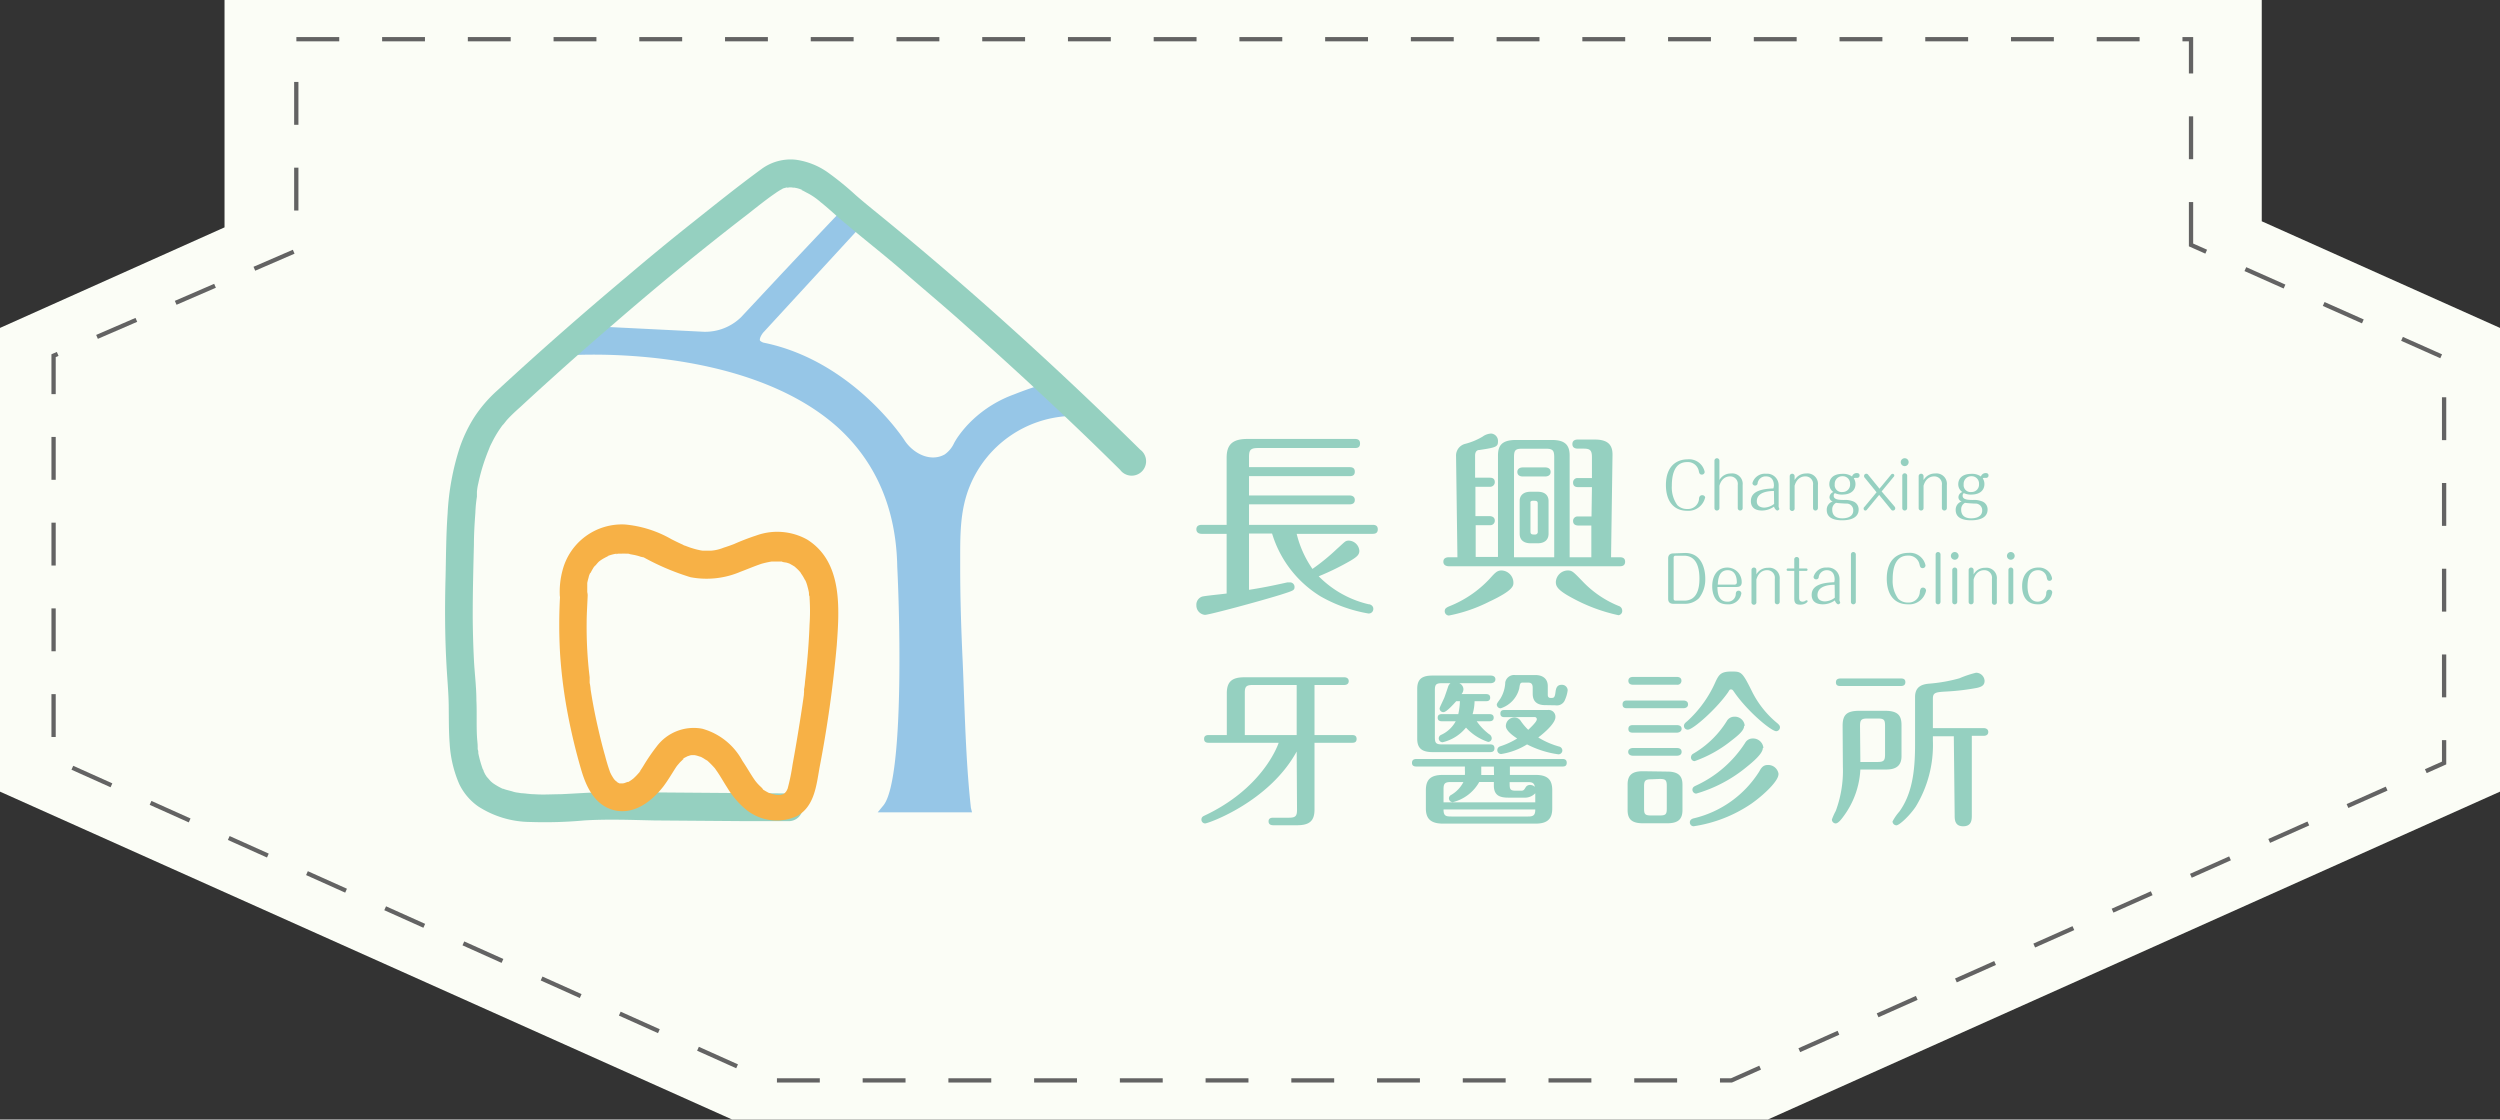 <svg xmlns="http://www.w3.org/2000/svg" viewBox="0 0 291.61 130.59"><rect x="0" y="0" width="291.61" height="130.59" fill="#333333" stroke="none"/><defs><style>.cls-1{fill:#fbfdf6;}.cls-2{fill:#96c6e7;}.cls-3{fill:#95d0c0;}.cls-4{fill:#f7b146;}.cls-5{isolation:isolate;}.cls-6{fill:none;stroke:#636363;stroke-miterlimit:10;stroke-width:0.5px;stroke-dasharray:5;}</style></defs><g id="圖層_2" data-name="圖層 2"><g id="圖層_1-2" data-name="圖層 1"><polygon class="cls-1" points="263.82 25.81 263.82 0 206.2 0 85.41 0 26.19 0 26.19 26.52 0 38.25 0 92.34 85.41 130.59 206.2 130.59 291.61 92.34 291.61 38.25 263.82 25.81"/><path class="cls-2" d="M66.23,41s38.34-3,38.85,25.1c0,0,1.26,24.73-1.77,28.21h9.58c-.62-5.66-.71-11.47-1-17.17-.16-3.67-.26-7.34-.28-11,0-3.41-.22-6.56,1.15-9.73a13.51,13.51,0,0,1,11.84-8.34l1.31-.19-2.79-2.63c-.54-.51-4.2,1-4.75,1.19a13.43,13.43,0,0,0-4.56,2.77A12.4,12.4,0,0,0,112,51.3c-.49.74-.81,1.63-1.63,2.09-1.89,1.09-4.2-.13-5.26-1.76,0,0-6-9.16-16.15-11.22,0,0-1.59-.2-.33-1.89l11.91-13L99,24.2c-4.12,4.33-8.19,8.72-12.27,13.07a6.31,6.31,0,0,1-4.65,1.84L68.3,38.43Z"/><path class="cls-2" d="M113.38,94.75h-11L103,94c2.39-2.73,2-21.06,1.66-27.89-.12-6.72-2.46-12.19-6.94-16.26-11-9.85-31.25-8.42-31.45-8.4l-1,.08L68.12,38l14,.7A6,6,0,0,0,86.44,37l3.29-3.52c2.93-3.14,6-6.38,9-9.54l.29-.31,2.24,1.86L89,38.82c-.43.58-.38.85-.35.91a1,1,0,0,0,.42.24c10.21,2.07,16.2,11,16.45,11.41,1,1.51,3,2.56,4.67,1.63a3.3,3.3,0,0,0,1.1-1.33c.12-.22.25-.43.38-.63a12.84,12.84,0,0,1,1.87-2.16,14,14,0,0,1,4.7-2.87l.18-.07c3.59-1.4,4.61-1.42,5-1l3.45,3.26-2.21.32a13.17,13.17,0,0,0-11.5,8.07C112,59.37,112,62.17,112,65.13v1c0,3.65.12,7.35.29,11,.06,1.36.11,2.73.16,4.1.16,4.3.33,8.75.8,13Zm-9.27-.89h8.28c-.43-4.16-.59-8.45-.75-12.61,0-1.36-.1-2.73-.16-4.09-.17-3.66-.26-7.36-.29-11v-1c0-3-.07-5.94,1.2-8.89a14,14,0,0,1,12.23-8.61H125l-2.09-2c-.14,0-.88-.08-4.13,1.18l-.19.07a13.12,13.12,0,0,0-4.4,2.69,11.84,11.84,0,0,0-1.74,2c-.12.18-.23.38-.34.57a4,4,0,0,1-1.44,1.66c-2.08,1.19-4.66-.06-5.86-1.91-.24-.36-6-9-15.85-11a1.42,1.42,0,0,1-1.09-.77,1.86,1.86,0,0,1,.49-1.82l11.6-12.79-.87-.73c-2.91,3.07-5.84,6.2-8.68,9.24-1.09,1.18-2.18,2.35-3.29,3.52a6.79,6.79,0,0,1-5,2L68.5,38.89l-1.32,1.63c4.31-.17,21.29-.19,31.08,8.69,4.67,4.24,7.11,9.93,7.23,16.89C105.57,67,106.63,88.54,104.11,93.86Z"/><path class="cls-3" d="M133,52.45q-7.16-7.06-14.61-13.8T103.14,25.52c-1.12-.92-2.26-1.82-3.35-2.78a34.68,34.68,0,0,0-3.12-2.55,8.46,8.46,0,0,0-3.85-1.56,5.73,5.73,0,0,0-4,1.09c-2.74,2-5.41,4.15-8.08,6.27S75.53,30.2,73,32.36q-7.65,6.41-15,13.19a15.73,15.73,0,0,0-2.71,3.16,16.64,16.64,0,0,0-1.68,3.54,29.82,29.82,0,0,0-1.4,7.66c-.18,2.49-.18,5-.24,7.47-.09,3.39-.08,6.78.11,10.17.08,1.58.24,3.16.26,4.74s0,2.95.11,4.42a13.86,13.86,0,0,0,1.12,4.75,6.78,6.78,0,0,0,2.19,2.59,11.33,11.33,0,0,0,6.11,1.83,50.46,50.46,0,0,0,6.27-.18c2.72-.17,5.44-.06,8.16,0l10.46.08h5.15a1.62,1.62,0,0,0,.25-3.23h-.25l-20.52-.16c-2,0-4,.16-6,.25-1,0-2,.08-3.08,0-.51,0-1-.1-1.52-.12h0l-.36-.06a2.92,2.92,0,0,1-.71-.16L59,92.11,58.68,92h-.16c-.19-.06.36.16.11,0a7.43,7.43,0,0,1-1.16-.67c-.22-.14.3.26,0,0l-.22-.19c-.17-.17-.31-.37-.48-.53,0,0,.24.34.1.13l-.1-.14c-.06-.09-.11-.18-.17-.26L56.43,90c0-.1-.19-.48-.07-.15a13.83,13.83,0,0,1-.57-2,1.06,1.06,0,0,0-.07-.46c-.07-.15,0,.28,0,0v-.27c0-.38-.06-.76-.08-1.15-.08-1.42,0-2.84-.07-4.27,0-1.59-.21-3.17-.29-4.76s-.13-3.34-.14-5c0-2.8.07-5.61.14-8.42,0-1.24.08-2.48.17-3.72a14.63,14.63,0,0,1,.18-1.86v-.55a6.1,6.1,0,0,1,.16-1,22.15,22.15,0,0,1,1-3.39c.09-.26.22-.52.3-.78-.13.4,0,0,.06-.13s.14-.3.22-.45a13.1,13.1,0,0,1,.89-1.54l.25-.36.1-.14c.16-.23,0,0-.05.06.23-.21.41-.5.62-.73.48-.52,1-1,1.53-1.47q1.77-1.64,3.57-3.26,3.64-3.29,7.38-6.49Q79,31.34,86.77,25.33L87.2,25l.24-.19h0l1-.79c.65-.5,1.29-1,2-1.48a6.48,6.48,0,0,1,.79-.49c.12-.07.13-.15-.07,0l.21-.08.42-.11h.2c0,.07-.36,0-.11,0h.41c.09,0,.33.07.41,0s-.34-.07-.18,0l.25.05a3.1,3.1,0,0,1,.8.25h-.09l.2.09.39.21a7.61,7.61,0,0,1,1.51,1c-.31-.29.06.05.13.11l.36.29.7.6c.45.39.88.79,1.33,1.17,2.42,2.07,4.92,4,7.34,6.1s5,4.25,7.39,6.41q7.35,6.51,14.42,13.33,1.71,1.66,3.41,3.34A1.68,1.68,0,1,0,133,52.45Z"/><path class="cls-4" d="M68.5,69.48V68.24c0-.24-.07.41,0,.05V68a6,6,0,0,1,.15-.61,1.81,1.81,0,0,1,.16-.48c0-.16.15-.1,0,.07a2.1,2.1,0,0,0,.13-.26c.07-.14.15-.28.23-.41a.86.86,0,0,1,.1-.16c.09-.14.35-.34,0,0,.22-.2.39-.46.61-.66L70,65.4c.24-.22-.32.22,0,0a4.47,4.47,0,0,1,.44-.28l.39-.21.16-.07c-.38.22-.19.08-.06,0a4.9,4.9,0,0,1,1-.26.54.54,0,0,0,.18,0c-.42.13-.22,0-.06,0h.47a3.69,3.69,0,0,1,.47,0h.24c.15,0,.45.12,0,0,.32.09.66.12,1,.21a4.13,4.13,0,0,1,.5.15L75,65c.3.11-.31-.15.06,0a28.56,28.56,0,0,0,5.49,2.33,10.05,10.05,0,0,0,5.83-.64c.83-.31,1.64-.66,2.48-.94A11.63,11.63,0,0,1,90,65.5h.24c.39-.09-.37,0,0,0s.46,0,.69,0h.27c.1.09.47.1.59.14l.28.09c.23.08-.33-.18,0,0s.41.23.62.36-.18-.16,0,0l.22.2a4.07,4.07,0,0,1,.41.42c.07.08.34.29,0,0a.86.86,0,0,1,.13.2,4.6,4.6,0,0,1,.37.6,1.77,1.77,0,0,1,.15.31s-.13-.35,0-.06a4.28,4.28,0,0,1,.23.69,6.36,6.36,0,0,1,.16.7c0,.23,0,.29.07.43v.15a23.06,23.06,0,0,1,0,3.11c-.08,2.23-.27,4.46-.53,6.68a6.47,6.47,0,0,1-.11.87v.31c0,.11-.07.54,0,.2-.08.57-.16,1.14-.25,1.72-.16,1.09-.34,2.19-.52,3.28s-.37,2.18-.57,3.27A24.14,24.14,0,0,1,91.87,92c-.11.37.12-.2,0,0l-.13.26-.07.1c-.1.14-.08.13,0,0l-.16.18c-.26.28.28-.15,0,0l-.18.11c-.29.2.33-.08,0,0l-.3.08c-.35.11.36,0,0,0h-.46L90,92.59l-.33-.11c-.34-.12.25.13,0,0s-.34-.18-.5-.28a1.42,1.42,0,0,1-.28-.2c.2.25.14.12.06,0s-.34-.33-.5-.51a2.62,2.62,0,0,1-.22-.25c-.08-.09-.24-.31-.08-.09-.56-.77-1-1.6-1.55-2.4A7.63,7.63,0,0,0,81.91,85a5.4,5.4,0,0,0-5.32,2.08,22.33,22.33,0,0,0-1.52,2.22c-.1.17-.21.33-.32.5s-.29.38,0,.07a1.56,1.56,0,0,1-.16.2c-.14.16-.28.32-.43.47l-.28.27s-.38.28-.07.06a5.8,5.8,0,0,1-.52.34h-.1c-.17.08-.15.08,0,0l-.22.08a1,1,0,0,1-.34.09h-.45c-.17-.06-.14,0,.08,0L72,91.25c-.26-.14-.06,0,0,0s-.17-.15-.2-.18l-.18-.19c-.25-.25.14.22,0,0s-.24-.37-.34-.56l-.12-.25c-.17-.33.09.25,0,0L71,89.6q-.23-.7-.42-1.44c-.29-1-.55-2.06-.79-3.1s-.46-2.09-.65-3.15c-.09-.5-.17-1-.25-1.5a4.8,4.8,0,0,0-.11-.76V79a48.63,48.63,0,0,1-.35-6.38c0-1,.08-2.11.12-3.16a1.62,1.62,0,0,0-1.61-1.61,1.65,1.65,0,0,0-1.61,1.61,59.51,59.51,0,0,0,0,6.81,58.08,58.08,0,0,0,.91,7.08q.63,3.3,1.58,6.53c.58,1.95,1.56,4,3.71,4.6,2.39.64,4.5-1,5.86-2.76.54-.72,1-1.51,1.47-2.24l.14-.19c.23-.32-.23.26,0,0s.24-.29.37-.42l.24-.23.08-.07c.14-.12.11-.1-.07,0,.11-.16.4-.25.55-.35.32-.18-.33.09,0,0l.22-.07a.93.93,0,0,1,.33-.07H81c.4,0-.33-.09,0,0a2.83,2.83,0,0,1,.7.21c-.35-.21,0,0,.07,0l.27.15.26.17c.06,0,.37.3.08,0a11.8,11.8,0,0,1,1,1c.16.19-.23-.33,0,0l.23.33c.13.18.25.37.37.56.28.45.55.91.84,1.36a10,10,0,0,0,2,2.4,5.68,5.68,0,0,0,6.13.94c2.07-1.13,2.28-3.63,2.65-5.69a141.67,141.67,0,0,0,2-14.2c.31-4.28.73-9.77-3.46-12.38a7.17,7.17,0,0,0-5.92-.47,27.31,27.31,0,0,0-2.6,1c-.41.16-.82.3-1.23.43a4.74,4.74,0,0,1-1.43.34h-.29q-.36,0-.72,0h0a2.66,2.66,0,0,1-.39-.07,6.69,6.69,0,0,1-.77-.2c-.22-.06-.43-.14-.64-.22l-.37-.14c.35.14-.07,0-.12-.06-.45-.2-.9-.42-1.35-.65a13.26,13.26,0,0,0-5.4-1.71,7.15,7.15,0,0,0-7.3,5.37,9.66,9.66,0,0,0-.32,2.78,1.61,1.61,0,0,0,3.22,0Z"/><g class="cls-5"><path class="cls-3" d="M151.25,87.66c-3.22,5.89-10.33,8.39-10.68,8.39a.44.44,0,0,1-.43-.46c0-.29.21-.39.39-.47,6.48-3.06,8.37-7.75,8.62-8.48H141c-.16,0-.55,0-.55-.45s.39-.45.55-.45h2.1V80.87c0-1.42.67-1.87,2.07-1.87h11.62c.18,0,.53.06.53.45s-.35.45-.53.45h-3.46v5.84h4.36c.18,0,.55,0,.55.45s-.35.45-.55.45h-4.36v7.78c0,1.39-.64,1.84-2.06,1.84h-2.71c-.15,0-.59,0-.59-.45s.44-.43.59-.43h1.81c.76,0,.92-.22.92-.92Zm0-7.76h-5.12c-.77,0-.93.2-.93.91v4.93h6.05Z"/><path class="cls-3" d="M176.12,90.39h3c1.37,0,1.94.53,1.94,1.77v2.16c0,1.33-.72,1.75-1.94,1.75h-10.8c-1.38,0-2-.53-2-1.75V92.16c0-1.36.71-1.77,2-1.77h2.55a3.9,3.9,0,0,0,0-.55v-.43h-5.62c-.19,0-.55,0-.55-.43s.36-.45.55-.45H182.2c.2,0,.55,0,.55.45s-.37.43-.55.43h-6.08Zm-2.4-7.09c.14,0,.51,0,.51.41s-.37.42-.51.42h-1.47a6.65,6.65,0,0,0,1.45,1.51.56.56,0,0,1,.3.47.42.42,0,0,1-.42.43A6.08,6.08,0,0,1,171,84.87a5,5,0,0,1-2.73,1.71.45.45,0,0,1-.45-.45.46.46,0,0,1,.27-.41,3.63,3.63,0,0,0,1.71-1.59h-1.59c-.16,0-.51,0-.51-.42s.37-.41.51-.41h1.89a8.26,8.26,0,0,0,.19-1.51h-.43c-.33.37-1.14,1.28-1.49,1.28a.44.44,0,0,1-.45-.44c0-.11.45-1,.55-1.25s.39-1.12.47-1.36a1,1,0,0,1,.25-.33h-1c-.7,0-.82.18-.82.82V86c0,.65.12.83.82.83h5.58c.2,0,.55,0,.55.45s-.37.45-.55.45H167.1c-1.37,0-1.79-.57-1.79-1.57V80.36c0-1.18.59-1.56,1.79-1.56h6.78c.19,0,.55.06.55.44s-.38.45-.55.45h-3.67a.79.79,0,0,1,.49.71.9.9,0,0,1-.22.56h2.83c.14,0,.51,0,.51.42s-.37.41-.51.41H172a5.82,5.82,0,0,1-.23,1.51Zm2.2,9.74c-1,0-1.67-.27-1.67-1.41v-.41h-1.71a4.88,4.88,0,0,1-3.08,2.35.45.45,0,0,1-.45-.45.45.45,0,0,1,.25-.39,3.7,3.7,0,0,0,1.44-1.51h-1.48c-.72,0-.84.21-.84.84v1.53h10.7V92.53a1.66,1.66,0,0,1-1.31.51Zm-7.54,1.38c0,.76.27.82.92.82h8.94c.61,0,.84-.14.84-.82Zm5.87-5h-1.47v.45c0,.3,0,.43,0,.53h1.49Zm6-7.17c-.79,0-1.47-.29-1.47-1.33v-.69c0-.49-.2-.61-.57-.61h-.57c-.32,0-.34.12-.43.69a3.27,3.27,0,0,1-2.16,2.31.45.45,0,0,1-.46-.43c0-.15.24-.43.42-.7a3.91,3.91,0,0,0,.57-1.91,1.06,1.06,0,0,1,1.17-.84h2.34c.86,0,1.45.43,1.45,1.29v1c0,.12,0,.38.34.38s.47,0,.55-.61c.06-.43.12-.92.72-.92a.66.66,0,0,1,.71.64,3.91,3.91,0,0,1-.31,1.1,1,1,0,0,1-1.1.65Zm-4.73,1.4c-.18,0-.51,0-.51-.42s.33-.41.51-.41h5a.79.79,0,0,1,.91.83c0,.62-1,1.61-2,2.37a9.56,9.56,0,0,0,2.5,1.08.49.49,0,0,1,.31.43.46.46,0,0,1-.45.46,11.39,11.39,0,0,1-3.67-1.16,8.12,8.12,0,0,1-3,1.12.45.45,0,0,1-.47-.46.47.47,0,0,1,.32-.43,8.87,8.87,0,0,0,2-.92c-.28-.18-1.32-.86-1.32-1.45a1,1,0,0,1,1-1,.87.87,0,0,1,.76.44,6.73,6.73,0,0,0,.85,1c.27-.26,1-.94,1-1.22a.25.25,0,0,0-.26-.27Zm1.9,8.58c.3,0,.35-.1.51-.34a.57.57,0,0,1,.53-.33.8.8,0,0,1,.57.22c-.08-.53-.43-.55-.82-.55h-2.12c0,.8,0,1,.74,1Z"/><path class="cls-3" d="M196.35,81.71c.19,0,.55.06.55.45s-.38.45-.55.45h-6.54c-.2,0-.55,0-.55-.45s.37-.45.55-.45ZM194.46,90c1.45,0,1.79.63,1.79,1.55v2.93c0,1.12-.55,1.55-1.79,1.55h-2.83c-1.33,0-1.78-.51-1.78-1.55V91.51c0-1.14.57-1.55,1.78-1.55Zm1.14-2.75c.2,0,.55.06.55.45s-.37.45-.55.45h-5.13c-.19,0-.55-.08-.55-.45s.38-.45.55-.45Zm0-8.29c.2,0,.53.06.53.45a.46.46,0,0,1-.53.46h-5.11c-.21,0-.55-.06-.55-.46s.36-.45.55-.45Zm0,5.62c.2,0,.55.06.55.43s-.39.45-.55.45h-5.13c-.15,0-.53,0-.53-.43s.36-.45.53-.45Zm-3,6.32c-.69,0-.83.16-.83.83v2.59c0,.65.12.8.83.8h1c.7,0,.82-.15.82-.8V91.69c0-.69-.14-.83-.82-.83Zm11.84-10.09a11.28,11.28,0,0,0,2.9,3.57c.22.2.28.3.28.45a.45.45,0,0,1-.43.46c-.59,0-3.36-2.32-4.89-4.54-.2-.29-.24-.33-.38-.33s-.15,0-.35.33c-1.35,1.94-4.09,4.36-4.69,4.36a.44.44,0,0,1-.46-.45c0-.2.16-.36.38-.53a13.62,13.62,0,0,0,3.34-4.68c.39-.8.64-1.12,1.82-1.12S203.22,78.35,204.42,80.77Zm3,9.54c0,.71-1.59,2.3-3.16,3.4a16.18,16.18,0,0,1-6.74,2.63.45.45,0,0,1-.43-.45c0-.35.32-.45.51-.49A12.41,12.41,0,0,0,205.2,90c.22-.39.43-.77,1-.77A1.22,1.22,0,0,1,207.46,90.31Zm-4-5.67c0,.57-.84,1.21-1.51,1.73a14.56,14.56,0,0,1-4.26,2.37.43.43,0,0,1-.43-.45.51.51,0,0,1,.29-.43,11.3,11.3,0,0,0,3.89-3.79,1,1,0,0,1,.87-.51A1.15,1.15,0,0,1,203.51,84.64Zm2.18,2.59c0,.61-1.08,1.55-1.92,2.22a16.38,16.38,0,0,1-5.85,3.08.46.46,0,0,1-.44-.45c0-.29.22-.39.38-.47a13.52,13.52,0,0,0,5.77-5,1,1,0,0,1,.87-.51A1.21,1.21,0,0,1,205.69,87.23Z"/><path class="cls-3" d="M214.93,84.66c0-1.36.55-1.75,2-1.75h2.94c1.58,0,1.93.61,1.93,1.69v3.61c0,1.24-.81,1.55-1.79,1.55H217a10,10,0,0,1-1.89,5.36c-.29.4-.68.93-1,.93a.46.46,0,0,1-.43-.46,7.26,7.26,0,0,1,.45-1,13.48,13.48,0,0,0,.83-5.18Zm6.77-5.52c.2,0,.55,0,.55.43s-.37.45-.55.45h-7c-.2,0-.55,0-.55-.43s.37-.45.55-.45ZM217,88.88h2c.77,0,.88-.2.88-.9V84.7c0-.73-.09-.89-.88-.89h-1.16c-.74,0-.88.16-.88.89Zm10.9-3h-2.44v.54a13.81,13.81,0,0,1-2,7.67c-.71,1.06-1.91,2.18-2.26,2.18a.47.47,0,0,1-.45-.45,6.13,6.13,0,0,1,.82-1.18c1.42-2,1.81-4.53,1.81-7.71V81.3c0-1.2.79-1.47,1.57-1.55a18.43,18.43,0,0,0,3.6-.63,12.27,12.27,0,0,1,1.94-.65,1,1,0,0,1,1,.94c0,.46-.25.69-.9.83a27,27,0,0,1-3.34.41c-1.47.08-1.79.1-1.79.86v3.42h5.91c.18,0,.55.06.55.45s-.35.45-.55.45H230v9.25c0,.51,0,1.3-1,1.3s-1-.8-1-1.3Z"/></g><g class="cls-5"><path class="cls-3" d="M151.25,62.27a12.24,12.24,0,0,0,1.84,4.09,24.32,24.32,0,0,0,2.82-2.3c1-.89,1-1,1.43-1a1.28,1.28,0,0,1,1.22,1.19c0,.46-.3.72-1.06,1.17a30.27,30.27,0,0,1-3.68,1.8,12.05,12.05,0,0,0,5.81,3.26c.21,0,.56.16.56.55a.53.53,0,0,1-.58.53,17.1,17.1,0,0,1-5.58-2,13,13,0,0,1-5.65-7.33h-2.69v6.57c1.48-.23,2.74-.48,4.48-.87.16,0,.23,0,.33,0a.53.53,0,0,1,.5.53c0,.41-.16.44-1.58.9-2.51.78-8.39,2.36-8.87,2.36a1.1,1.1,0,0,1-1-1.12,1,1,0,0,1,.64-1c.27-.1,2.43-.3,2.89-.37V62.27h-2.89c-.23,0-.64-.07-.64-.53s.39-.52.64-.52h2.89V53.39c0-1.59.74-2.19,2.44-2.19H158c.21,0,.64,0,.64.53s-.39.53-.64.53H146.75c-.89,0-1.06.23-1.06,1.06v1.17h11.69c.21,0,.65,0,.65.53s-.44.52-.65.52H145.69v2.25h11.69c.21,0,.65.05.65.53s-.42.51-.65.51H145.69v2.39h14.38c.21,0,.64,0,.64.52s-.41.53-.64.53Z"/><path class="cls-3" d="M170,65l-.16-11.79a1.41,1.41,0,0,1,1.08-1.44,7.85,7.85,0,0,0,2-.83,1.88,1.88,0,0,1,1-.37.86.86,0,0,1,.81.92c0,.62-.21.71-2.18,1-.33,0-.49.27-.49.64l0,2.59h1.65c.23,0,.65,0,.65.53a.54.54,0,0,1-.51.53H172.1l0,3.42h1.61c.23,0,.65.07.65.53a.52.52,0,0,1-.51.53h-1.72l0,3.7h2.6V53.16c0-1.11.37-1.84,2.09-1.84H181c1.45,0,2.09.5,2.09,1.81V65h2.53l0-3.7h-1.49c-.23,0-.64-.05-.64-.53a.52.52,0,0,1,.52-.53h1.63l.05-3.42h-1.56c-.21,0-.64,0-.64-.53a.51.51,0,0,1,.52-.53h1.68l0-2.43c0-.83-.23-1-1-1h-.64c-.23,0-.64-.05-.64-.53s.41-.53.64-.53H186c1.27,0,2.12.39,2.09,1.81L187.92,65h1c.18,0,.64,0,.64.52s-.43.53-.64.53H169c-.21,0-.64-.07-.64-.53s.41-.52.64-.52Zm3.83,5.12A18,18,0,0,1,169,71.8a.5.5,0,0,1-.48-.5c0-.26.09-.39.53-.58a13,13,0,0,0,4.73-3.23c.62-.69.85-.95,1.38-.95A1.44,1.44,0,0,1,176.53,68C176.53,68.38,176.39,68.91,173.82,70.13ZM181.29,65V53.34c0-.76-.14-1-.95-1h-2.8c-.78,0-.94.18-.94,1V65Zm-3.66-9.42c-.23,0-.64-.07-.64-.53s.44-.53.64-.53h2.6c.23,0,.64.07.64.53s-.43.53-.64.53Zm3,6.68c0,.76-.53,1.11-1.26,1.11h-.83c-.78,0-1.28-.37-1.28-1.11V58.42c0-.58.39-1.06,1.26-1.06h.85c.78,0,1.26.37,1.26,1.1Zm-1.26-3.51c0-.34-.18-.34-.55-.34s-.3.2-.3.34V62c0,.35.18.35.55.35a.3.3,0,0,0,.3-.35Zm9.37,13a20,20,0,0,1-5.35-2c-1.73-.92-1.91-1.38-1.91-1.86a1.42,1.42,0,0,1,1.38-1.35c.51,0,.64.14,1.68,1.21a12.1,12.1,0,0,0,4.29,2.94.56.56,0,0,1,.39.51A.49.49,0,0,1,188.75,71.76Z"/></g><g class="cls-5"><g class="cls-5"><path class="cls-3" d="M198.9,58a2,2,0,0,1-2.1,1.58c-1.58,0-2.48-1.13-2.48-3,0-2.25,1.29-3,2.52-3a1.85,1.85,0,0,1,2,1.46.32.32,0,0,1-.33.32c-.26,0-.31-.2-.35-.39a1.3,1.3,0,0,0-1.37-1.07c-1.63,0-1.78,1.82-1.78,2.76a3.53,3.53,0,0,0,.64,2.26,1.57,1.57,0,0,0,1.16.45,1.29,1.29,0,0,0,1.37-1.15c0-.24.11-.46.38-.46A.35.35,0,0,1,198.9,58Z"/><path class="cls-3" d="M203.27,59.26a.28.28,0,0,1-.28.29.28.28,0,0,1-.29-.29V56.57a.88.88,0,0,0-.92-1c-.13,0-.92,0-1.22,1.09v2.6a.29.29,0,0,1-.29.29.28.28,0,0,1-.29-.29V53.75a.29.29,0,0,1,.28-.3.29.29,0,0,1,.3.3V56a1.49,1.49,0,0,1,1.34-.77,1.22,1.22,0,0,1,1.37,1.35Z"/><path class="cls-3" d="M206.92,56.67c0-.71-.33-1.1-.9-1.1a.94.94,0,0,0-1,.76c0,.12-.07.31-.31.31a.3.3,0,0,1-.3-.29A1.51,1.51,0,0,1,206,55.26a1.35,1.35,0,0,1,1.47,1.38v2.22a1.27,1.27,0,0,0,0,.26c0,.05.08.21.08.25s-.12.18-.24.18-.34-.25-.38-.46a2.4,2.4,0,0,1-1.4.46c-.43,0-1.3-.1-1.3-1.1,0-1.3,1.61-1.43,2.63-1.48Zm0,.6c-.63,0-2,.12-2,1.2,0,.71.72.74.87.74a2,2,0,0,0,1.15-.43Z"/><path class="cls-3" d="M212.05,59.26a.29.29,0,0,1-.28.29.28.28,0,0,1-.29-.29V56.57a.88.88,0,0,0-.92-1c-.13,0-.92,0-1.23,1.09v2.6a.29.29,0,1,1-.57,0V55.55a.28.28,0,0,1,.28-.29.28.28,0,0,1,.29.29V56a1.52,1.52,0,0,1,1.35-.77,1.22,1.22,0,0,1,1.37,1.35Z"/><path class="cls-3" d="M216.43,56.46c0,.7-.5,1.23-1.53,1.23a1.91,1.91,0,0,1-.87-.17.34.34,0,0,0-.14.31c0,.47.68.48,1.16.49a2.49,2.49,0,0,1,1.2.2,1,1,0,0,1,.55.91c0,1-1,1.26-1.93,1.26-.79,0-1.79-.19-1.79-1.2a1,1,0,0,1,.7-1,.51.51,0,0,1-.38-.51.68.68,0,0,1,.45-.59,1.1,1.1,0,0,1-.47-.93c0-.3.13-1.19,1.57-1.19a1.77,1.77,0,0,1,1.08.31.56.56,0,0,1,.52-.4c.1,0,.36,0,.36.28a.27.27,0,0,1-.28.28c-.3,0-.34,0-.39.06A1.22,1.22,0,0,1,216.43,56.46Zm-2.71,3c0,.61.37,1,1.18,1,.34,0,1.27-.08,1.27-.91a.77.77,0,0,0-.82-.81c-.18,0-1-.05-1.18-.09A.84.84,0,0,0,213.72,59.44Zm2.08-3a.85.85,0,0,0-.88-.91.88.88,0,0,0-.91.94.81.81,0,0,0,.92.9A.86.86,0,0,0,215.8,56.46Z"/><path class="cls-3" d="M221,59.1a.34.34,0,0,1,.07.18.26.26,0,0,1-.27.27.23.23,0,0,1-.2-.1l-1.41-1.72-1.45,1.75a.21.21,0,0,1-.15.07.19.19,0,0,1-.2-.2.17.17,0,0,1,0-.12l1.5-1.81-1.4-1.72a.28.28,0,0,1-.06-.18.26.26,0,0,1,.27-.26.26.26,0,0,1,.19.09L219.23,57l1.38-1.67a.23.23,0,0,1,.15-.06.19.19,0,0,1,.2.2.17.17,0,0,1-.05.12l-1.43,1.73Z"/><path class="cls-3" d="M222.63,53.9a.46.46,0,1,1-.45-.45A.45.45,0,0,1,222.63,53.9Zm-.17,5.36a.29.29,0,0,1-.28.29.28.28,0,0,1-.29-.29V55.55a.29.29,0,1,1,.57,0Z"/><path class="cls-3" d="M227.09,59.26a.29.29,0,1,1-.58,0V56.57a.88.88,0,0,0-.91-1c-.13,0-.92,0-1.23,1.09v2.6a.28.28,0,0,1-.29.29.28.28,0,0,1-.28-.29V55.55a.28.28,0,0,1,.28-.29.28.28,0,0,1,.29.29V56a1.52,1.52,0,0,1,1.35-.77,1.22,1.22,0,0,1,1.37,1.35Z"/><path class="cls-3" d="M231.47,56.46c0,.7-.5,1.23-1.53,1.23a1.91,1.91,0,0,1-.87-.17.34.34,0,0,0-.14.31c0,.47.68.48,1.16.49a2.49,2.49,0,0,1,1.2.2,1,1,0,0,1,.55.91c0,1-1,1.26-1.93,1.26-.79,0-1.79-.19-1.79-1.2a1,1,0,0,1,.7-1,.51.51,0,0,1-.38-.51.68.68,0,0,1,.45-.59,1.08,1.08,0,0,1-.47-.93c0-.3.13-1.19,1.57-1.19a1.72,1.72,0,0,1,1.07.31.59.59,0,0,1,.53-.4c.1,0,.36,0,.36.28a.27.27,0,0,1-.28.28c-.3,0-.34,0-.39.06A1.22,1.22,0,0,1,231.47,56.46Zm-2.71,3c0,.61.37,1,1.18,1,.33,0,1.27-.08,1.27-.91a.77.77,0,0,0-.82-.81c-.18,0-1-.05-1.18-.09A.84.84,0,0,0,228.76,59.44Zm2.08-3a.85.85,0,0,0-.88-.91.88.88,0,0,0-.91.94.81.81,0,0,0,.92.9A.86.86,0,0,0,230.84,56.46Z"/></g><g class="cls-5"><path class="cls-3" d="M196.57,64.5c1.89,0,2.34,1.8,2.34,3a3.56,3.56,0,0,1-.73,2.27,2.31,2.31,0,0,1-1.64.66h-1.33c-.44,0-.63-.21-.63-.59v-4.7c0-.37.19-.59.63-.59Zm-1.16.32a.21.21,0,0,0-.19.2v4.84a.2.2,0,0,0,.19.2h1.05c1.5,0,1.77-1.43,1.77-2.55,0-1.29-.33-2.69-1.81-2.69Z"/><path class="cls-3" d="M200.33,68.47c0,.6.08,1.71,1.14,1.71a.92.92,0,0,0,1-.86c0-.2.06-.42.33-.42a.32.32,0,0,1,.32.31,1.51,1.51,0,0,1-1.63,1.28c-1.63,0-1.77-1.52-1.77-2.11,0-1.21.59-2.18,1.78-2.18a1.69,1.69,0,0,1,1.66,1.7c0,.48-.27.57-.69.57Zm2-.28a.25.25,0,0,0,.26-.29c0-.27-.05-1.39-1.06-1.39s-1.13,1-1.16,1.68Z"/><path class="cls-3" d="M207.59,70.2a.29.29,0,0,1-.28.29.28.28,0,0,1-.29-.29V67.51a.88.88,0,0,0-.92-1c-.13,0-.92,0-1.23,1.09v2.6a.29.29,0,1,1-.57,0V66.49a.28.28,0,0,1,.28-.29.28.28,0,0,1,.29.29V67a1.52,1.52,0,0,1,1.35-.77,1.22,1.22,0,0,1,1.37,1.35Z"/><path class="cls-3" d="M209.86,69.67c0,.18,0,.51.39.51a.58.58,0,0,0,.4-.15.16.16,0,0,1,.1,0,.09.09,0,0,1,.1.1c0,.09-.29.4-.85.4s-.71-.2-.71-.76V66.59h-.74a.14.14,0,0,1-.15-.14.14.14,0,0,1,.15-.14h.74v-1a.29.29,0,1,1,.57,0v1h.84a.14.14,0,0,1,0,.28h-.84Z"/><path class="cls-3" d="M214,67.61c0-.71-.33-1.1-.91-1.1a.94.94,0,0,0-.94.76c0,.12-.07.31-.31.31a.29.29,0,0,1-.3-.29,1.5,1.5,0,0,1,1.55-1.09,1.35,1.35,0,0,1,1.48,1.38V69.8a1.27,1.27,0,0,0,0,.26s.08.21.08.25-.12.18-.24.18-.34-.25-.38-.46a2.4,2.4,0,0,1-1.4.46c-.43,0-1.31-.1-1.31-1.1,0-1.3,1.62-1.43,2.64-1.48Zm0,.6c-.64,0-2,.12-2,1.2,0,.71.71.74.87.74a2,2,0,0,0,1.15-.43Z"/><path class="cls-3" d="M216.47,70.2a.29.29,0,0,1-.29.29.28.28,0,0,1-.28-.29V64.69a.28.28,0,0,1,.27-.3.29.29,0,0,1,.3.3Z"/><path class="cls-3" d="M224.66,68.91a2,2,0,0,1-2.11,1.58c-1.58,0-2.47-1.13-2.47-3,0-2.25,1.28-3,2.52-3a1.85,1.85,0,0,1,2,1.46.33.33,0,0,1-.33.32c-.27,0-.31-.2-.36-.39a1.29,1.29,0,0,0-1.37-1.07c-1.62,0-1.77,1.82-1.77,2.76a3.53,3.53,0,0,0,.64,2.26,1.54,1.54,0,0,0,1.16.45A1.29,1.29,0,0,0,223.94,69c.05-.24.1-.46.37-.46A.35.35,0,0,1,224.66,68.91Z"/><path class="cls-3" d="M226.35,70.2a.29.29,0,0,1-.29.29.28.28,0,0,1-.28-.29V64.69a.28.28,0,0,1,.28-.3.29.29,0,0,1,.29.3Z"/><path class="cls-3" d="M228.46,64.84a.45.45,0,1,1-.45-.45A.45.45,0,0,1,228.46,64.84Zm-.16,5.36a.29.29,0,0,1-.29.29.28.28,0,0,1-.29-.29V66.49a.29.29,0,0,1,.28-.29.29.29,0,0,1,.3.29Z"/><path class="cls-3" d="M232.92,70.2a.29.29,0,1,1-.57,0V67.51a.88.88,0,0,0-.92-1c-.13,0-.92,0-1.22,1.09v2.6a.29.29,0,0,1-.29.29.28.28,0,0,1-.29-.29V66.49a.29.29,0,1,1,.58,0V67a1.49,1.49,0,0,1,1.34-.77,1.22,1.22,0,0,1,1.37,1.35Z"/><path class="cls-3" d="M235,64.84a.45.45,0,1,1-.45-.45A.45.45,0,0,1,235,64.84Zm-.16,5.36a.29.29,0,0,1-.29.29.28.28,0,0,1-.28-.29V66.49a.28.28,0,0,1,.27-.29.29.29,0,0,1,.3.29Z"/><path class="cls-3" d="M239.38,69.11a1.61,1.61,0,0,1-1.7,1.38c-1,0-1.81-.62-1.81-2.13s.93-2.16,1.87-2.16a1.55,1.55,0,0,1,1.62,1.25.29.29,0,0,1-.29.3c-.24,0-.28-.16-.33-.39a1,1,0,0,0-1-.85c-1,0-1.24.9-1.24,1.88s.35,1.79,1.18,1.79a1,1,0,0,0,1-.94c0-.21.06-.45.34-.45A.31.31,0,0,1,239.38,69.11Z"/></g></g><polygon class="cls-6" points="255.57 28.57 255.57 4.57 201.97 4.57 89.63 4.57 34.56 4.57 34.56 29.23 6.25 41.49 6.25 88.57 89.63 126.02 201.97 126.02 285.09 89 285.09 41.71 255.57 28.57"/></g></g></svg>